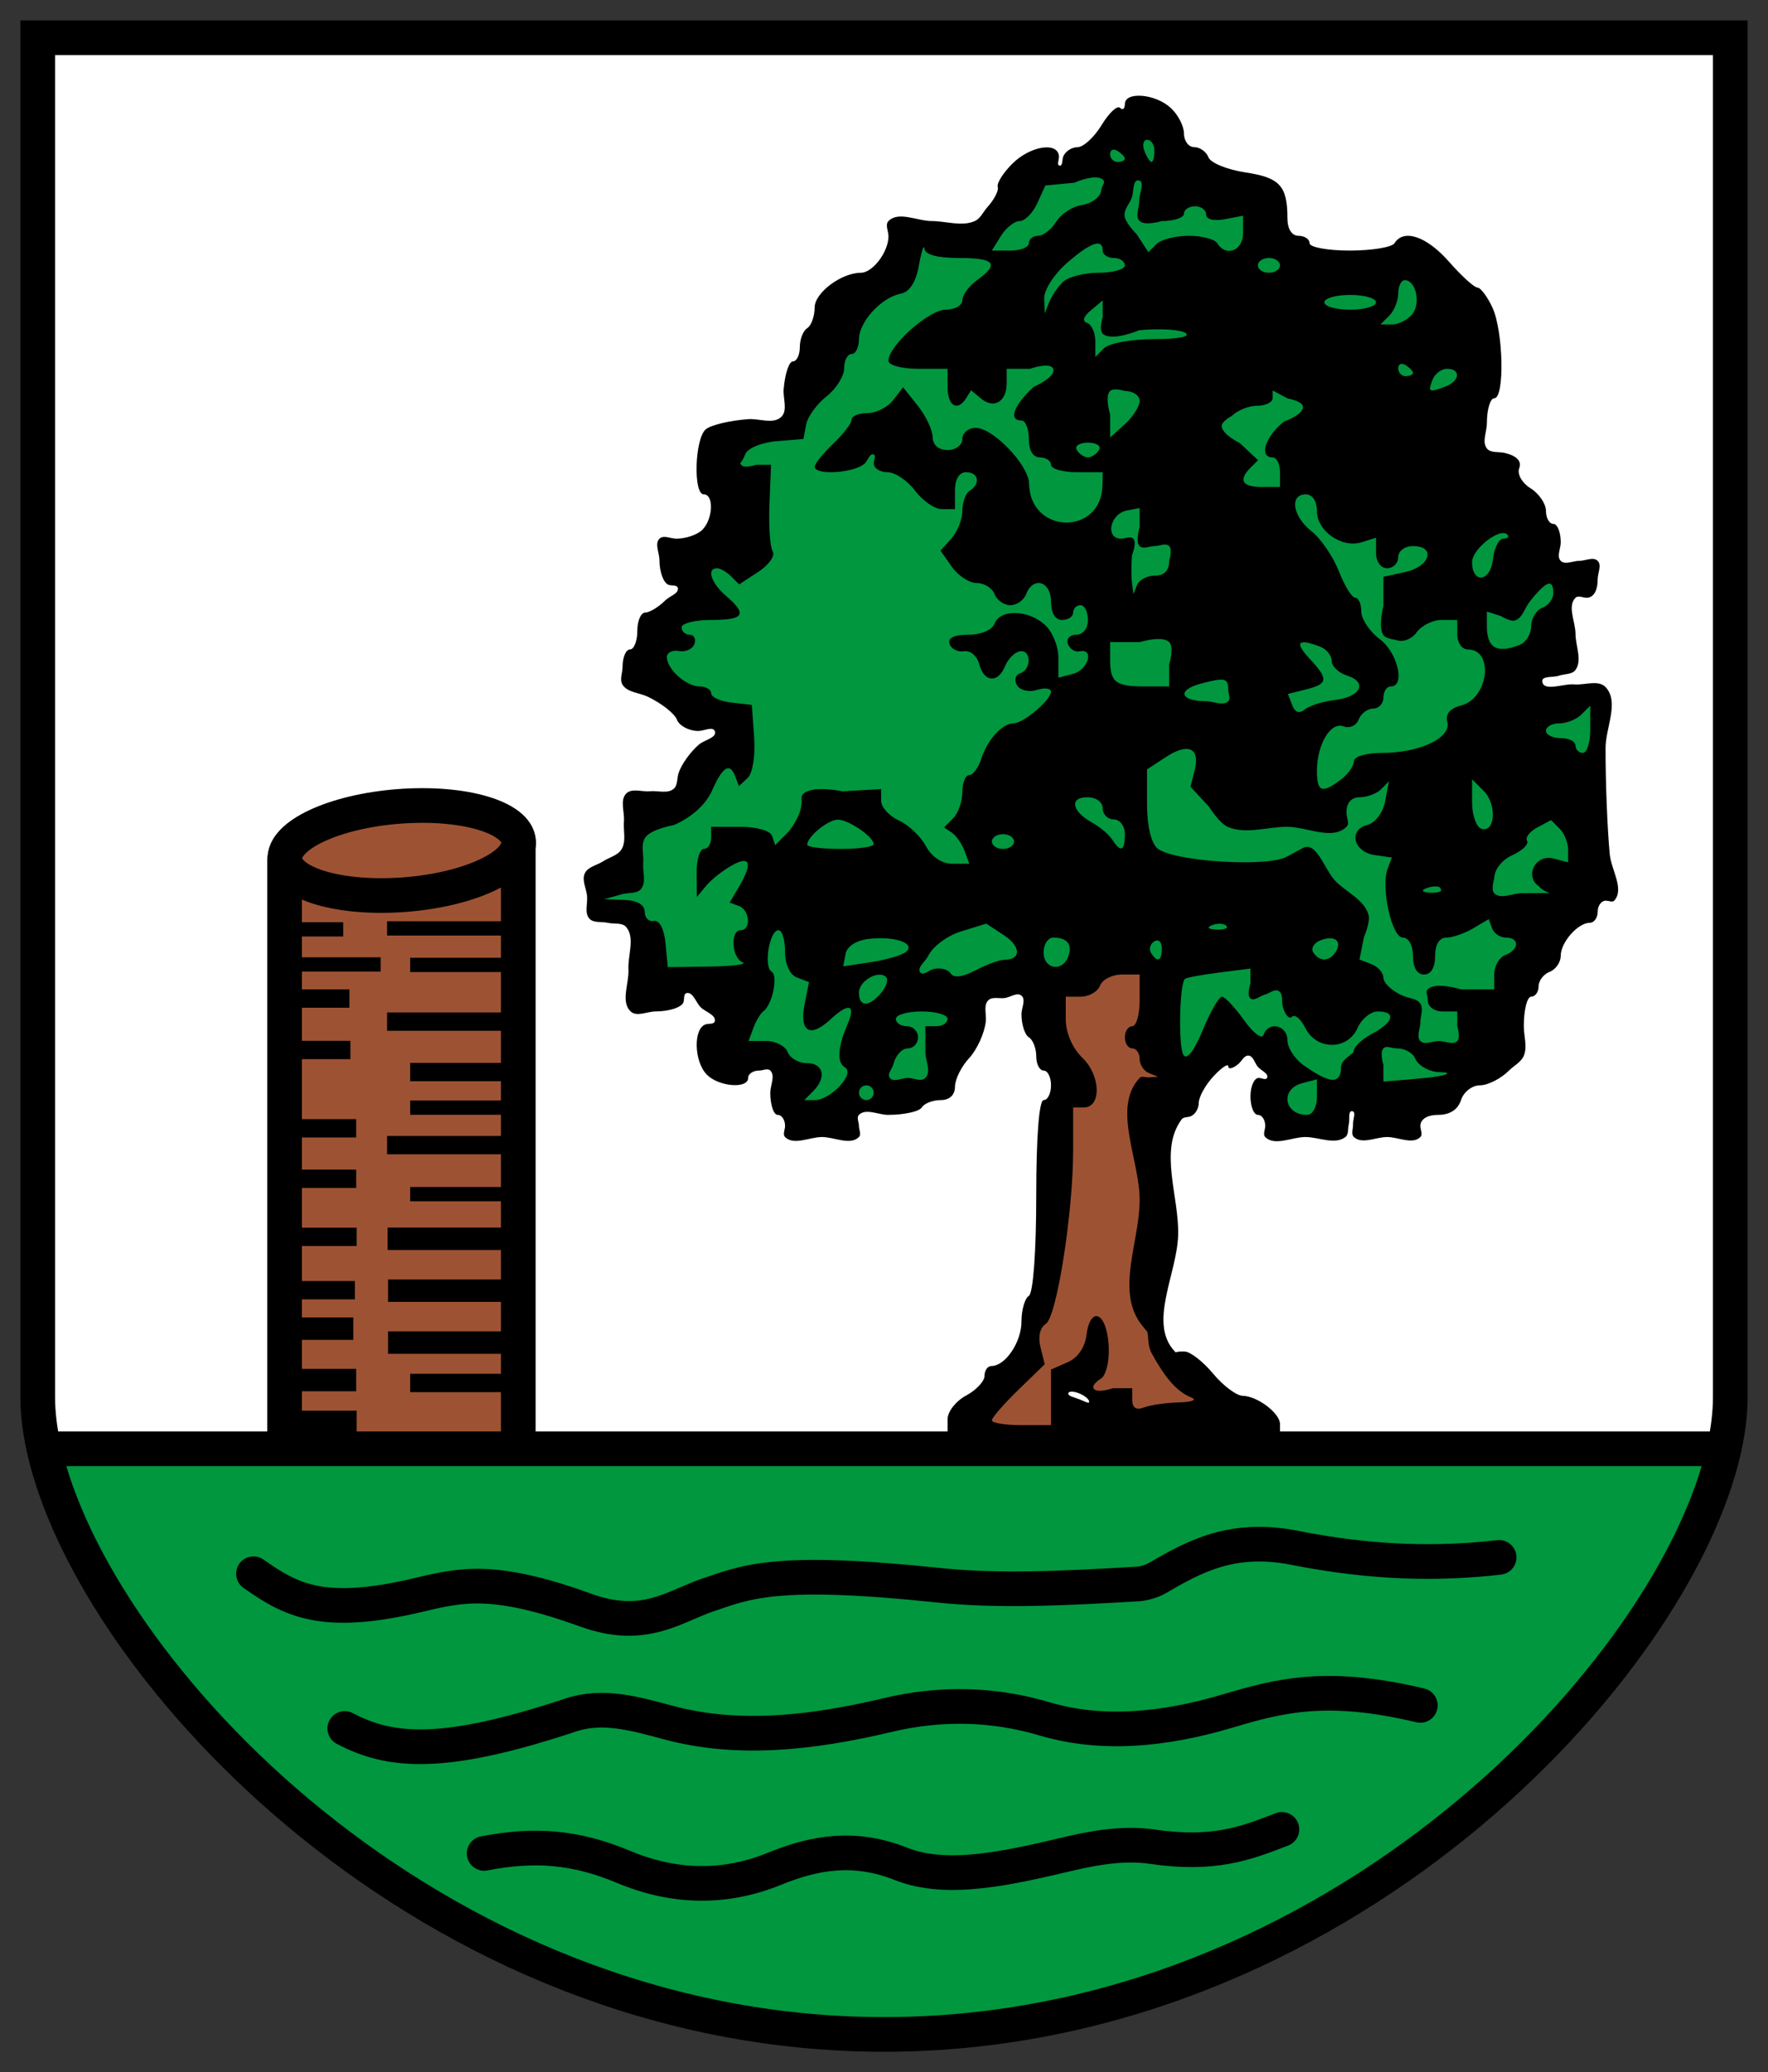 <?xml version="1.0" encoding="UTF-8" standalone="no"?>
<svg
   inkscape:version="1.1.1 (3bf5ae0d25, 2021-09-20)"
   sodipodi:docname="CoA Gaiberg.svg"
   id="svg2130"
   version="1.1"
   viewBox="0 0 433.561 508.167"
   height="508.167"
   width="433.561"
   xmlns:inkscape="http://www.inkscape.org/namespaces/inkscape"
   xmlns:sodipodi="http://sodipodi.sourceforge.net/DTD/sodipodi-0.dtd"
   xmlns="http://www.w3.org/2000/svg"
   xmlns:svg="http://www.w3.org/2000/svg">
  <rect x="0" y="0" width="433.561" height="508.167" fill="#333333" stroke="none"/>
  <defs
     id="defs2124" />
  <sodipodi:namedview
     inkscape:pagecheckerboard="false"
     fit-margin-bottom="5"
     fit-margin-right="5"
     fit-margin-left="5"
     fit-margin-top="5"
     lock-margins="true"
     units="px"
     inkscape:snap-smooth-nodes="true"
     inkscape:snap-object-midpoints="false"
     inkscape:window-maximized="1"
     inkscape:window-y="-11"
     inkscape:window-x="-11"
     inkscape:window-height="1506"
     inkscape:window-width="2560"
     showgrid="false"
     inkscape:document-rotation="0"
     inkscape:current-layer="layer1"
     inkscape:document-units="px"
     inkscape:cy="254"
     inkscape:cx="217"
     inkscape:zoom="1.5"
     inkscape:pageshadow="2"
     inkscape:pageopacity="0"
     borderopacity="1.0"
     bordercolor="#666666"
     pagecolor="#333333"
     id="base"
     showguides="true"
     inkscape:guide-bbox="true"
     inkscape:snap-intersection-paths="true"
     inkscape:object-paths="true"
     inkscape:snap-grids="false"
     inkscape:snap-global="true"
     inkscape:lockguides="false"
     guidecolor="#00ffff"
     guideopacity="0.498"
     inkscape:snap-midpoints="false">
  </sodipodi:namedview>
  <g
     id="layer1"
     inkscape:groupmode="layer"
     inkscape:label="gaiberg"
     transform="translate(-327.883,-632.252)">
    <g
       id="g52508"
       inkscape:label="coa"
       transform="translate(721.542,591.801)">
      <path
         style="display:inline;opacity:1;fill:#ffffff;fill-opacity:1;stroke:#000000;stroke-width:8.5;stroke-linecap:butt;stroke-linejoin:miter;stroke-miterlimit:4;stroke-dasharray:none"
         d="m 29.133,395.749 c 1.005,-4.507 1.52,-8.769 1.52,-12.714 V 49.702 h -415.061 v 333.333 c 0,3.944 0.515,8.206 1.52,12.714"
         id="path47967"
         inkscape:label="coa-0" />
      <g
         id="g20278"
         inkscape:label="tree"
         transform="translate(-295.962,516.887)"
         style="display:inline">
        <path
           style="opacity:1;fill:#9d5333;fill-opacity:1;stroke-width:5;stroke-linecap:round;stroke-linejoin:round"
           d="m 138.355,218.619 c -2.421,-0.052 -5.014,0.233 -6.914,1.895 -1.337,0.971 -1.675,3.022 -3.498,3.344 -1.871,0.431 -3.941,-0.152 -5.702,0.625 -1.492,1.127 -0.715,3.21 -0.907,4.804 -0.129,3.129 0.237,6.352 1.778,9.132 1.479,3.094 4.792,5.055 5.501,8.555 0.202,1.287 0.491,2.885 -0.336,4.005 -0.868,0.494 -2.015,0.113 -2.968,0.302 -1.496,-0.045 -2.394,1.47 -2.143,2.839 0.055,8.374 -0.087,16.605 -1.015,24.965 -0.837,7.652 -1.903,15.409 -3.936,22.854 -0.343,1.349 -0.859,2.673 -1.936,3.606 -2.034,2.326 -1.477,5.638 -0.737,8.362 0.304,0.916 0.653,1.84 -0.422,2.376 -3.706,3.75 -7.68,7.273 -10.995,11.386 -1.035,1.145 -1.264,3.23 0.237,4.103 2.955,1.423 6.368,0.964 9.547,1.12 2.161,-0.101 4.378,0.271 6.498,-0.192 1.667,-1.02 0.937,-3.171 1.095,-4.782 0.002,-3.093 0.004,-6.186 0.006,-9.279 2.689,-1.166 5.703,-2.357 7.16,-5.098 1.263,-2.031 1.46,-4.54 2.132,-6.721 1.142,2.749 1.143,5.861 0.819,8.777 -0.14,1.484 -1.043,2.705 -2.213,3.565 -1.242,0.991 -1.937,3.026 -0.632,4.258 1.512,1.669 4.038,0.999 5.923,0.599 0.986,-0.118 1.981,-0.094 2.971,-0.101 -0.086,1.748 0.187,4.003 2.092,4.69 1.942,0.809 3.895,-0.54 5.848,-0.663 3.073,-0.538 6.193,-0.451 9.258,-1.084 1.711,-0.383 2.238,-2.835 0.773,-3.841 -1.528,-0.899 -3.22,-1.595 -4.41,-2.98 -2.232,-2.389 -4.075,-5.172 -5.439,-8.14 -0.691,-1.899 -0.171,-4.23 -1.749,-5.773 -2.186,-2.418 -3.282,-5.643 -3.224,-8.884 -0.151,-8.126 3.06,-15.965 2.27,-24.134 -0.532,-5.643 -2.291,-11.003 -2.754,-16.627 -0.195,-2.85 -0.058,-5.894 1.651,-8.319 0.505,-1.086 1.919,-0.432 2.866,-0.65 1.514,0.234 2.968,-1.18 2.445,-2.703 -0.68,-1.803 -3.578,-1.227 -3.942,-3.263 -0.144,-1.911 -0.963,-4.179 -3.053,-4.663 -0.832,-0.086 -0.718,-1.232 -0.441,-1.785 2.342,-0.693 3.007,-3.33 3.192,-5.478 0.227,-3.106 0.341,-6.248 0.266,-9.35 -0.156,-1.602 -1.997,-1.909 -3.308,-1.691 -0.551,0.013 -1.101,0.025 -1.652,0.038 z"
           id="path13466"
           transform="translate(40.44,-457.965)"
           inkscape:label="tree-t" />
        <path
           style="fill:#00973f;fill-opacity:1;stroke-width:1"
           d="m 196.314,-207.342 c 1.293,-3.182 3.57,-6.023 6.438,-7.912 1.084,-0.599 1.161,1.432 2.337,0.125 1.378,-1.15 3.455,-4.288 4.928,-1.406 0.2,2.118 4.039,2.644 3.041,4.826 -1.511,-0.008 -3.433,-0.325 -3.576,1.925 -0.394,2.106 -0.683,5.192 1.28,6.534 2.346,0.354 2.21,3.27 1.779,5.027 1.264,2.278 4.414,1.293 6.497,0.884 2.704,-0.826 5.513,-0.365 8.208,0.218 2.125,0.564 5.884,0.23 5.443,-2.814 0.158,-1.212 0.064,-5.703 1.923,-3.554 0.329,2.093 -1.79,5.526 1.063,6.385 2.913,0.492 5.765,-1.335 8.686,-0.501 1.974,0.302 4.348,1.37 6.079,-0.14 0.236,-1.733 -0.673,-4.431 1.887,-5.059 2.416,-0.812 5.612,0.036 7.273,-2.435 0.989,-2.306 2.398,-5.001 5.248,-5.24 3.434,-0.089 6.165,-2.459 8.581,-4.636 2.088,-1.19 3.133,-3.585 2.646,-5.939 -0.472,-3.392 -0.608,-7.013 0.676,-10.25 0.903,-1.25 3.133,-1.432 2.638,-3.631 0.242,-2.722 3.292,-3.034 4.646,-4.873 1.19,-1.824 0.542,-4.279 2.055,-6.01 1.453,-2.196 3.592,-4.458 6.394,-4.582 2.272,-0.976 0.492,-4.625 3.175,-5.325 1.903,0.649 3.488,-0.522 3.214,-2.636 -0.25,-3.442 -2.228,-6.535 -2.193,-10.034 -0.616,-8.509 -0.963,-17.048 -0.857,-25.579 0.242,-3.968 2.23,-7.893 1.151,-11.878 -0.548,-2.534 -3.283,-3.173 -5.487,-2.64 -2.236,0.354 -4.512,-0.023 -6.727,0.54 -1.606,0.62 -5.635,0.178 -4.097,-2.233 2.145,-0.744 4.508,-0.703 6.706,-1.357 2.152,-0.798 1.925,-3.538 1.59,-5.378 -0.64,-2.706 -0.445,-5.517 -1.227,-8.199 -0.782,-2.076 -0.043,-6.199 2.954,-5.041 2.621,0.691 3.349,-2.718 3.186,-4.637 0.933,-2.005 0.456,-5.372 -2.479,-4.101 -2.079,0.02 -4.302,1.26 -6.3,0.397 -1.754,-1.529 0.083,-3.884 -0.34,-5.789 0.124,-2.09 -1.193,-3.426 -2.861,-4.202 -1.117,-1.936 -0.444,-4.536 -2.337,-6.147 -1.702,-2 -4.898,-3.082 -5.08,-6.096 1.048,-2.144 -0.728,-4.032 -2.887,-4.276 -1.768,-0.51 -4.419,0.218 -5.249,-1.96 -0.647,-2.373 0.603,-4.755 0.393,-7.17 0.268,-1.703 0.209,-4.388 2.23,-4.918 1.259,-1.732 1.083,-4.073 1.264,-6.12 0.031,-5.196 -0.226,-10.55 -2.059,-15.465 -0.919,-1.802 -1.787,-3.919 -3.567,-4.995 -2.3,-0.964 -3.896,-3.077 -5.657,-4.778 -2.93,-3.245 -6.066,-6.954 -10.569,-7.855 -2.203,-0.639 -3.448,1.447 -5.044,2.367 -4.703,1.393 -9.721,1.327 -14.573,0.99 -1.825,-0.385 -4.512,-0.086 -5.562,-1.859 -0.629,-2.43 -4.499,-0.725 -4.986,-3.513 -0.912,-2.845 -0.037,-6.002 -1.273,-8.799 -1.329,-3.385 -5.297,-4.126 -8.475,-4.671 -3.347,-0.572 -6.987,-1.166 -9.663,-3.413 -0.744,-1.655 -2.255,-3.075 -4.192,-2.98 -2.618,-0.79 -1.886,-3.866 -2.76,-5.803 -1.523,-3.948 -5.425,-6.387 -9.547,-6.716 h 2e-5 c -2.07,-0.415 -4.261,0.623 -4.183,2.938 -0.887,0.701 -2.112,-0.767 -2.875,0.752 -2.671,2.779 -4.089,6.824 -7.694,8.65 -1.805,0.283 -4.253,0.864 -4.413,3.129 0.435,1.788 -2.208,2.198 -1.534,0.169 0.982,-3.048 -3.131,-3.541 -5.114,-2.584 -4.066,1.311 -7.457,4.529 -9.224,8.378 0.268,2.451 -1.518,4.483 -3.001,6.239 -1.03,1.61 -2.306,3.335 -4.385,3.51 -3.386,0.555 -6.744,-0.587 -10.136,-0.528 -2.852,-0.199 -5.865,-1.847 -8.656,-0.562 -2.28,1.281 0.219,4.091 -0.919,6.029 -0.947,3.036 -2.961,6.237 -6.153,7.211 -4.415,0.127 -8.738,2.646 -11.101,6.363 -1.044,2.007 -0.312,4.545 -1.751,6.443 -1.676,1.346 -2.61,3.42 -2.472,5.599 0.462,2.923 -2.999,3.165 -3.228,5.746 -0.747,2.557 -0.914,5.247 -0.471,7.875 0.507,2.296 -1.366,4.52 -3.711,4.328 -2.519,-0.034 -5.026,-0.741 -7.545,-0.185 -2.779,0.44 -5.733,0.754 -8.188,2.226 -1.72,2.032 -1.815,4.908 -2.095,7.45 -0.065,2.583 -0.332,5.4 0.923,7.753 2.513,0.354 2.876,3.268 2.35,5.346 -0.422,2.574 -2.152,4.963 -4.755,5.644 -2.246,0.977 -4.666,0.633 -6.98,0.264 -2.495,0.88 -0.481,3.883 -0.708,5.729 0.182,2.009 0.323,5.253 2.783,5.636 3.032,-0.095 1.228,3.244 -0.723,3.569 -1.85,1.594 -3.79,3.375 -6.271,3.794 -2.153,2.352 -0.346,6.087 -2.447,8.482 -2.519,0.522 -2.322,3.562 -2.51,5.591 -0.961,2.335 0.718,4.636 3.152,4.911 3.677,0.916 7.092,2.98 9.659,5.761 0.914,2.214 3.156,3.644 5.56,3.616 1.437,-0.33 5.261,-1.325 4.191,1.398 -1.497,1.493 -3.856,1.818 -5.119,3.634 -1.942,2.181 -3.816,4.731 -3.99,7.751 -0.167,2.456 -3.026,2.907 -4.984,2.528 -2.328,0.182 -4.744,-0.561 -7.007,0.071 -2.37,1.598 -0.72,4.748 -1.016,7.051 -0.2,2.575 0.851,5.679 -1.256,7.731 -1.553,1.24 -3.497,1.854 -5.176,2.897 -1.922,0.574 -4.112,2.136 -3.325,4.438 0.776,2.202 0.822,4.503 0.594,6.8 -0.137,2.817 3.1,2.558 5.004,2.749 1.812,0.307 4.34,-0.179 5.207,1.947 1.505,3.309 -0.273,6.904 0.069,10.348 0.029,2.918 -1.511,6.028 -0.104,8.812 1.085,2 3.545,1.047 5.273,0.74 2.561,-0.256 5.459,-0.073 7.576,-1.801 0.291,-1.261 0.729,-3.959 2.613,-2.393 1.356,1.58 2.177,3.687 4.281,4.486 2.001,0.63 1.959,3.632 -0.46,3.17 -2.437,0.527 -2.491,3.724 -2.422,5.715 0.159,3.299 1.74,6.926 5.126,7.991 2.068,0.687 4.731,1.414 6.657,0.028 0.173,-2.706 3.02,-2.926 5.131,-3.102 2.577,0.358 1.464,3.601 1.156,5.285 -0.032,1.956 -0.171,4.595 1.507,5.865 2.346,0.355 2.21,3.272 1.779,5.029 0.805,1.793 3.267,1.41 4.844,1.089 2.375,-0.607 4.874,-0.986 7.273,-0.259 1.938,0.372 4.519,1.233 6.001,-0.571 0.315,-1.948 -1.788,-5.058 0.997,-5.89 2.563,-0.535 5.035,0.984 7.62,0.564 2.262,-0.286 5.035,-0.146 6.743,-1.857 1.538,-1.729 4.012,-1.577 6.083,-1.937 2.447,-0.703 1.56,-3.625 2.501,-5.376 0.915,-2.604 3.003,-4.479 4.474,-6.733 1.672,-2.847 2.919,-6.156 2.383,-9.506 -0.412,-2.152 1.621,-3.721 3.633,-3.195 1.888,0.457 3.562,-1.455 5.389,-0.698 36.838,-25.649 34.558,10.778 43.585,25.249 z"
           id="path9620"
           inkscape:label="tree-v" />
        <path
           id="path6550"
           style="fill:#000000;stroke-width:1"
           inkscape:label="tree-0"
           d="m 141.877,5.031 c -2.32,-0.184 -4.164,0.455 -4.164,2.025 0,1.163 -0.54,1.573 -1.201,0.912 -0.661,-0.661 -2.686,1.241 -4.502,4.227 -1.816,2.986 -4.468,5.43 -5.895,5.43 -1.426,0 -3.003,1.018 -3.506,2.264 -0.305,0.755 -0.111,2.396 -0.914,2.266 -0.747,-0.121 -0.095,-1.511 -0.143,-2.266 -0.232,-3.672 -7.061,-2.592 -11.465,1.812 -2.242,2.242 -3.84,4.788 -3.549,5.66 0.291,0.872 -0.854,3.114 -2.545,4.982 -1.025,1.132 -1.679,2.777 -3.074,3.396 -3.226,1.431 -7.058,0 -10.588,0 -3.53,0 -8.094,-2.496 -10.59,0 -0.885,0.884 0,2.501 0,3.752 0,3.809 -3.874,8.93 -6.756,8.93 -4.785,0 -11.333,4.904 -11.346,8.498 -0.008,2.183 -0.83,4.472 -1.826,5.088 -0.996,0.616 -1.811,2.703 -1.811,4.637 0,1.934 -0.767,3.516 -1.703,3.516 -0.936,0 -1.954,3.059 -2.264,6.795 -0.187,2.264 1.053,5.196 -0.562,6.793 -1.929,1.907 -5.412,0.384 -8.117,0.576 -4.464,0.318 -9.151,1.437 -10.416,2.486 -2.709,2.248 -3.129,15.959 -0.488,15.959 2.523,0 2.269,6.063 -0.363,8.695 -1.196,1.196 -4.048,2.174 -6.34,2.174 -1.389,0 -3.184,-0.982 -4.166,0 -1.245,1.245 0,3.522 0,5.283 0,2.906 1.011,5.621 2.248,6.033 0.749,0.25 2.067,-0.019 2.248,0.75 0.328,1.388 -2.017,2.017 -3.025,3.025 -1.664,1.664 -3.897,3.023 -4.965,3.023 -1.068,0 -1.941,2.038 -1.941,4.529 0,2.491 -0.814,4.529 -1.811,4.529 -0.996,0 -1.812,1.945 -1.812,4.322 0,1.441 -0.77,3.104 0,4.322 1.211,1.916 4.097,1.944 6.145,2.916 3.379,1.603 6.614,4.141 7.189,5.641 0.575,1.499 2.905,2.754 5.178,2.787 1.378,0.02 3.672,-1.238 4.133,0.061 0.558,1.573 -2.561,2.141 -3.842,3.211 -2.113,1.766 -4.395,4.951 -5.07,7.078 -0.409,1.289 -0.175,3.015 -1.227,3.865 -1.51,1.221 -3.867,0.375 -5.801,0.562 -1.933,0.187 -4.435,-0.822 -5.799,0.561 -1.603,1.625 -0.376,4.549 -0.564,6.824 -0.188,2.275 0.602,4.862 -0.564,6.824 -0.919,1.546 -3.008,1.971 -4.512,2.957 -1.504,0.986 -3.738,1.335 -4.514,2.957 -0.802,1.676 0.366,3.698 0.549,5.547 0.182,1.849 -0.679,4.149 0.547,5.545 1.023,1.165 3.02,0.7 4.529,1.051 1.51,0.35 3.534,-0.135 4.529,1.053 2.218,2.646 0.362,6.894 0.543,10.342 0.181,3.447 -1.961,7.966 0.543,10.342 1.475,1.399 4.067,0 6.1,0 3.355,0 6.435,-1.011 6.848,-2.248 0.25,-0.749 -0.019,-2.067 0.75,-2.248 1.588,-0.375 2.307,2.307 3.461,3.461 1.154,1.154 3.838,1.875 3.463,3.463 -0.181,0.769 -1.499,0.498 -2.248,0.748 -3.066,1.022 -2.844,9.171 0.338,12.354 2.953,2.953 10.094,3.501 10.094,0.775 0,-0.996 1.222,-1.811 2.717,-1.811 0.906,0 2.078,-0.64 2.719,0 1.281,1.281 0,3.622 0,5.434 0,2.989 0.814,5.436 1.811,5.436 0.996,0 1.812,1.222 1.812,2.717 0,0.906 -0.64,2.076 0,2.717 2.135,2.135 6.039,0 9.059,0 3.019,0 6.922,2.135 9.057,0 0.64,-0.64 0,-1.811 0,-2.717 0,-0.906 -0.64,-2.076 0,-2.717 1.683,-1.683 4.761,0 7.141,0 3.927,0 7.642,-0.816 8.258,-1.812 0.616,-0.996 2.703,-1.811 4.637,-1.811 2.187,0 3.516,-1.241 3.516,-3.281 0,-1.805 1.566,-4.965 3.48,-7.02 1.914,-2.055 3.749,-6.08 4.076,-8.945 0.198,-1.737 -0.623,-3.958 0.596,-5.211 0.957,-0.984 2.717,-0.385 4.076,-0.578 1.359,-0.193 3.04,-1.48 4.076,-0.58 1.145,0.994 0,3.033 0,4.549 0,2.501 0.816,5.052 1.812,5.668 0.996,0.616 1.811,2.701 1.811,4.635 0,1.934 0.816,3.518 1.812,3.518 0.996,0 1.811,1.63 1.811,3.623 0,1.993 -0.814,3.623 -1.811,3.623 -1.114,0 -1.812,9.022 -1.812,23.443 0,13.675 -0.754,23.909 -1.811,24.562 -0.996,0.616 -1.812,3.459 -1.812,6.318 0,5.045 -3.959,10.893 -7.375,10.893 -0.925,0 -1.684,1.086 -1.684,2.412 0,1.326 -2.036,3.501 -4.527,4.834 -2.491,1.333 -4.529,3.929 -4.529,5.77 v 3.346 c 0.085,6.479 81.86,5.645 81.521,-0.057 v -2.064 c 0,-2.665 -5.531,-6.861 -9.143,-6.936 -1.541,-0.032 -4.804,-2.469 -7.248,-5.416 -2.444,-2.947 -5.57,-5.393 -6.949,-5.436 -2.94,-0.09 -1.935,0.533 -2.508,-0.076 -6.499,-6.907 0.575,-18.958 0.863,-28.438 0.288,-9.479 -4.796,-20.829 0.865,-28.438 0.44,-0.591 1.397,-0.466 2.096,-0.699 1.153,-0.384 2.096,-1.887 2.096,-3.34 0,-1.453 1.63,-4.392 3.623,-6.531 1.993,-2.139 3.623,-3.228 3.623,-2.42 0,0.808 1.114,0.543 2.477,-0.588 0.826,-0.685 1.408,-2.154 2.477,-2.055 1.182,0.11 1.517,1.827 2.275,2.74 0.758,0.913 2.778,1.664 2.273,2.738 -0.288,0.614 -1.355,0 -2.033,0 -1.118,0 -2.033,2.038 -2.033,4.529 0,2.491 0.814,4.529 1.811,4.529 0.996,0 1.812,1.222 1.812,2.717 0,0.906 -0.64,2.078 0,2.719 2.317,2.317 6.553,0 9.83,0 3.277,0 7.238,2.003 9.832,0 0.864,-0.668 0.552,-2.115 0.828,-3.172 0.276,-1.057 -0.259,-3.273 0.828,-3.17 1.054,0.1 0.141,2.113 0.211,3.17 0.07,1.057 -0.564,2.448 0.209,3.172 1.984,1.857 5.435,0 8.152,0 2.717,0 6.231,1.921 8.152,0 0.64,-0.64 0,-1.813 0,-2.719 0,-1.671 1.697,-2.717 4.406,-2.717 2.816,0 4.822,-1.308 5.557,-3.623 0.632,-1.993 2.727,-3.623 4.652,-3.623 1.926,0 5.13,-1.63 7.123,-3.623 1.208,-1.208 2.969,-2.045 3.623,-3.623 0.924,-2.232 0,-4.831 0,-7.246 0,-3.986 0.816,-7.248 1.812,-7.248 0.996,0 1.812,-1.135 1.812,-2.523 0,-1.388 1.222,-2.993 2.717,-3.566 1.495,-0.574 2.717,-2.348 2.717,-3.945 0,-3.301 4.21,-8.08 7.117,-8.08 1.068,0 1.941,-1.222 1.941,-2.717 0,-1.495 0.913,-2.719 2.029,-2.719 0.676,0 1.574,0.501 2.029,0 2.549,-2.807 -0.726,-7.548 -1.09,-11.322 -0.6,-6.227 -1.065,-17.998 -1.033,-26.158 0.019,-4.946 3.384,-11.179 0.057,-14.838 -1.754,-1.929 -5.192,-0.475 -7.789,-0.713 -2.597,-0.237 -7.474,1.877 -7.791,-0.711 -0.175,-1.429 2.717,-0.947 4.076,-1.42 1.359,-0.473 3.243,-0.247 4.076,-1.42 1.708,-2.404 0,-5.897 0,-8.846 0,-2.949 -2.085,-6.762 0,-8.848 0.64,-0.64 1.813,0 2.719,0 1.691,0 2.717,-1.709 2.717,-4.527 0,-1.51 1.067,-3.462 0,-4.529 -1.067,-1.067 -3.02,0 -4.529,0 -1.51,0 -3.462,1.067 -4.529,0 -1.067,-1.067 0,-3.02 0,-4.529 0,-2.491 -0.814,-4.529 -1.811,-4.529 -0.996,0 -1.812,-1.435 -1.812,-3.188 0,-1.753 -1.699,-4.248 -3.775,-5.545 -2.125,-1.327 -3.341,-3.488 -2.781,-4.945 0.645,-1.68 -0.573,-2.984 -3.471,-3.711 -1.488,-0.374 -3.521,0.091 -4.465,-1.119 -1.26,-1.615 0,-4.096 0,-6.145 0,-3.379 0.814,-6.145 1.811,-6.145 2.581,0 2.246,-16.459 -0.453,-22.27 -1.245,-2.682 -2.9,-4.881 -3.678,-4.891 -0.778,-0.009 -3.919,-2.866 -6.98,-6.354 -5.453,-6.21 -11.116,-8.133 -13.344,-4.529 -0.616,0.996 -5.555,1.811 -10.977,1.811 -5.421,0 -9.857,-0.814 -9.857,-1.811 0,-0.996 -1.222,-1.812 -2.717,-1.812 -1.666,0 -2.719,-1.695 -2.719,-4.381 0,-7.858 -1.879,-9.9 -10.268,-11.158 -4.475,-0.671 -8.566,-2.339 -9.092,-3.709 -0.526,-1.37 -2.091,-2.49 -3.479,-2.49 -1.388,0 -2.523,-1.505 -2.523,-3.344 0,-1.838 -1.49,-4.691 -3.312,-6.34 -1.902,-1.721 -4.698,-2.727 -7.018,-2.91 z m 1.328,10.781 c 0.965,0 1.756,1.222 1.756,2.717 0,1.495 -0.321,2.719 -0.713,2.719 -0.392,0 -1.18,-1.224 -1.754,-2.719 -0.574,-1.495 -0.254,-2.717 0.711,-2.717 z m -8.006,2.434 c 0.217,0.036 0.454,0.129 0.703,0.283 0.996,0.616 1.812,1.481 1.812,1.92 0,0.439 -0.816,0.799 -1.812,0.799 -0.996,0 -1.812,-0.865 -1.812,-1.92 0,-0.791 0.46,-1.191 1.109,-1.082 z m -4.59,6.789 c 0.74,0.019 1.382,0.196 1.781,0.635 0.633,0.695 -0.17,0.892 -0.527,2.771 -0.29,1.524 -2.385,3.034 -4.654,3.357 -2.27,0.323 -5.107,2.158 -6.305,4.076 -1.198,1.919 -3.204,3.488 -4.459,3.488 -1.255,0 -2.281,0.816 -2.281,1.812 0,0.996 -2.046,1.811 -4.545,1.811 h -4.545 c 0,0 1.509,-2.415 2.264,-3.623 1.244,-1.993 3.306,-3.623 4.582,-3.623 1.276,0 3.214,-1.962 4.307,-4.359 0.662,-1.453 1.986,-4.359 1.986,-4.359 l 7.09,-0.676 c 0,0 3.088,-1.367 5.307,-1.311 z m 10.498,0.74 c 1.635,0.295 0.077,3.322 0.115,4.982 0.038,1.661 -1.073,3.822 0.115,4.982 1.296,1.266 5.434,0 5.434,0 2.989,0 5.436,-0.816 5.436,-1.812 0,-0.996 1.222,-1.811 2.717,-1.811 1.495,0 2.717,0.911 2.717,2.023 0,1.181 1.886,1.662 4.529,1.156 1.51,-0.288 4.529,-0.865 4.529,-0.865 v 4.277 c 0,4.324 -4.186,5.952 -6.34,2.467 -0.616,-0.996 -3.763,-1.812 -6.992,-1.812 -3.229,0 -6.772,0.903 -7.875,2.006 -0.668,0.668 -2.006,2.004 -2.006,2.004 l -2.924,-4.461 c 0,0 -2.747,-2.693 -2.924,-4.463 -0.155,-1.549 1.156,-2.891 1.734,-4.336 0.578,-1.445 0.202,-4.615 1.734,-4.338 z m -10.09,15.488 c 0.838,-0.006 1.262,0.567 1.262,1.723 0,0.996 1.222,1.812 2.717,1.812 1.495,0 2.719,0.814 2.719,1.811 0,0.996 -2.912,1.812 -6.471,1.812 -3.558,0 -7.504,1.034 -8.768,2.297 -1.263,1.263 -2.77,3.504 -3.35,4.98 -0.351,0.895 -1.055,2.686 -1.055,2.686 0,0 -0.095,-2.448 -0.143,-3.672 -0.079,-2.02 2.387,-5.893 5.479,-8.605 3.663,-3.214 6.212,-4.834 7.609,-4.844 z m -42.637,0.889 c 0.085,-0.05 0.149,0.07 0.182,0.381 0.152,1.441 3.204,2.266 8.391,2.266 8.908,0 10.094,1.422 4.529,5.434 -1.993,1.436 -3.623,3.655 -3.623,4.93 0,1.275 -1.837,2.316 -4.082,2.316 -4.112,0 -14.035,8.852 -14.035,12.52 0,1.096 3.227,1.975 7.248,1.975 h 7.246 V 76.5 c 0,4.626 2.471,6.046 4.582,2.631 l 1.174,-1.9 c 0,0 1.653,1.371 2.479,2.057 3.159,2.622 6.258,0.74 6.258,-3.799 v -3.516 h 5.699 c 0,0 5.006,-1.769 5.699,0 0.795,2.028 -4.793,4.441 -4.793,4.441 -4.893,4.534 -6.234,8.238 -2.982,8.238 0.996,0 1.812,2.038 1.812,4.529 0,2.818 1.026,4.529 2.717,4.529 1.495,0 2.717,0.816 2.717,1.812 0,0.996 2.854,1.811 6.342,1.811 h 6.34 l -0.059,3.17 c -0.227,12.469 -17.796,12.124 -18,-0.354 -0.074,-4.54 -8.814,-13.686 -13.078,-13.686 -1.806,0 -3.283,1.222 -3.283,2.717 0,1.51 -1.61,2.719 -3.623,2.719 -2.228,0 -3.639,-1.223 -3.664,-3.172 -0.022,-1.744 -1.663,-5.208 -3.646,-7.699 C 85.724,79.52 83.32,76.5 83.32,76.5 c 0,0 -1.628,2.115 -2.441,3.172 -1.343,1.744 -4.186,3.17 -6.318,3.17 -2.132,0 -3.875,0.729 -3.875,1.621 0,0.892 -2.024,3.542 -4.498,5.889 -2.474,2.346 -4.511,4.878 -4.529,5.625 -0.051,2.21 9.924,1.547 12.287,-0.816 0.725,-0.725 1.227,-2.566 2.174,-2.174 0.669,0.277 0,1.449 0,2.174 0,1.196 1.516,2.174 3.369,2.174 1.853,0 4.901,2.038 6.771,4.529 1.871,2.491 4.837,4.529 6.594,4.529 h 3.193 v -4.529 c 0,-2.818 1.028,-4.529 2.719,-4.529 3.076,0 3.642,2.837 0.904,4.529 -0.996,0.616 -1.811,2.841 -1.811,4.945 0,2.105 -1.207,5.16 -2.682,6.789 -0.894,0.987 -2.68,2.963 -2.68,2.963 0,0 1.855,2.65 2.783,3.975 1.531,2.186 4.28,3.973 6.109,3.973 1.83,0 3.796,1.224 4.369,2.719 0.574,1.494 2.318,2.717 3.875,2.717 1.557,0 3.3,-1.222 3.873,-2.717 1.713,-4.464 6.09,-3.163 6.09,1.811 0,2.818 1.026,4.529 2.717,4.529 1.495,0 2.719,-0.816 2.719,-1.812 0,-0.996 0.814,-1.811 1.811,-1.811 0.996,0 1.812,1.63 1.812,3.623 0,2.098 -1.209,3.623 -2.869,3.623 -1.578,0 -2.494,1.018 -2.037,2.264 0.457,1.246 1.746,2.062 2.867,1.812 3.672,-0.816 2.133,4.534 -1.584,5.506 -1.208,0.316 -3.623,0.949 -3.623,0.949 v -4.984 c 0,-2.741 -1.49,-6.335 -3.312,-7.984 -4.131,-3.739 -10.951,-3.892 -12.338,-0.279 -0.604,1.573 -3.312,2.717 -6.434,2.717 -3.528,0 -5.118,0.782 -4.6,2.264 0.435,1.246 2.035,2.048 3.555,1.783 1.52,-0.265 3.193,1.161 3.719,3.17 1.175,4.494 4.582,4.754 6.334,0.482 0.715,-1.744 2.319,-3.374 3.564,-3.623 2.874,-0.575 2.997,4.436 0.133,5.391 -1.185,0.395 -1.52,1.702 -0.754,2.941 0.764,1.236 2.928,1.741 4.85,1.131 1.909,-0.606 3.471,-0.412 3.471,0.43 0,2.044 -6.786,7.77 -9.207,7.77 -2.744,0 -6.41,4.038 -7.887,8.689 -0.697,2.195 -2.026,3.992 -2.955,3.992 -0.929,0 -1.689,1.874 -1.689,4.166 0,2.292 -1.013,5.179 -2.25,6.416 -0.75,0.75 -2.25,2.25 -2.25,2.25 0,0 1.287,0.855 1.93,1.283 1.061,0.706 2.454,2.709 3.098,4.453 l 1.17,3.172 h -4.166 c -2.538,0 -5.071,-1.693 -6.482,-4.33 -1.274,-2.381 -4.265,-5.216 -6.646,-6.301 -2.381,-1.085 -4.33,-3.256 -4.33,-4.824 v -2.852 L 68.438,175.592 c 0,0 -7.111,-1.544 -9.494,0.547 -0.891,0.782 -0.216,1.128 -0.666,3.494 -0.366,1.922 -1.938,4.77 -3.494,6.326 l -2.828,2.828 c 0,0 -0.5,-1.499 -0.75,-2.248 -0.427,-1.28 -3.807,-2.248 -7.846,-2.248 h -7.094 v 2.717 c 0,1.495 -0.816,2.719 -1.812,2.719 -0.996,0 -1.786,2.648 -1.754,5.887 l 0.057,5.889 c 0,0 1.496,-1.813 2.244,-2.719 1.234,-1.495 4.061,-3.742 6.283,-4.996 4.584,-2.587 5.247,-0.622 1.775,5.258 -0.755,1.278 -2.266,3.836 -2.266,3.836 0,0 1.511,0.547 2.266,0.82 2.687,0.973 3.066,5.951 0.453,5.951 -2.621,0 -2.23,6.777 0.453,7.859 1.245,0.503 -2.373,0.978 -8.039,1.057 -3.434,0.048 -10.301,0.143 -10.301,0.143 l -0.568,-5.887 c -0.34,-3.525 -1.476,-5.707 -2.832,-5.436 -1.245,0.249 -2.264,-0.769 -2.264,-2.264 0,-1.713 -1.842,-2.785 -4.982,-2.898 -1.661,-0.06 -4.982,-0.182 -4.982,-0.182 l 4.529,-1.248 c 1.51,-0.417 3.529,-0.045 4.529,-1.25 1.354,-1.629 0.359,-4.221 0.539,-6.332 0.18,-2.111 -0.698,-4.612 0.539,-6.332 1.478,-2.055 6.969,-3.02 6.969,-3.02 4.434,-1.921 7.859,-5.029 9.414,-8.543 2.613,-5.902 4.375,-6.906 5.713,-3.258 0.277,0.755 0.83,2.264 0.83,2.264 0,0 1.436,-1.345 2.154,-2.018 1.227,-1.15 1.908,-5.437 1.584,-9.963 l -0.568,-7.945 c 0,0 -3.322,-0.383 -4.982,-0.574 -2.74,-0.315 -4.98,-1.334 -4.98,-2.264 0,-0.93 -1.282,-1.691 -2.848,-1.691 -3.293,0 -8.023,-4.244 -8.023,-7.197 0,-1.111 1.342,-1.781 2.982,-1.488 1.64,0.293 3.34,-0.487 3.775,-1.732 0.435,-1.245 -0.092,-2.264 -1.172,-2.264 -1.079,0 -1.963,-0.816 -1.963,-1.812 0,-0.996 3.263,-1.811 7.248,-1.811 8.106,0 8.942,-1.366 3.623,-5.92 -3.667,-3.14 -4.831,-6.762 -2.174,-6.762 0.797,0 2.339,0.891 3.428,1.98 l 1.98,1.98 c 0,0 3.138,-2.056 4.707,-3.084 2.589,-1.696 4.173,-3.949 3.52,-5.006 -0.653,-1.057 -1.012,-6.268 -0.797,-11.578 0.13,-3.218 0.391,-9.654 0.391,-9.654 h -3.66 c 0,0 -2.967,1.005 -3.658,0 -0.529,-0.77 0.018,-0.047 1.004,-2.617 0.559,-1.456 3.944,-2.864 7.627,-3.172 l 6.623,-0.553 c 0,0 0.445,-2.346 0.668,-3.52 0.367,-1.936 2.617,-5.053 4.998,-6.926 2.381,-1.873 4.328,-4.976 4.328,-6.896 0,-1.921 0.816,-3.49 1.812,-3.49 0.996,0 1.811,-1.63 1.811,-3.623 0,-4.263 5.51,-10.272 10.252,-11.18 2.189,-0.419 3.72,-2.809 4.455,-6.957 0.462,-2.607 0.922,-4.287 1.178,-4.438 z m 84.658,2.646 c 1.495,0 2.719,0.814 2.719,1.811 0,0.996 -1.224,1.812 -2.719,1.812 -1.495,0 -2.717,-0.816 -2.717,-1.812 0,-0.996 1.222,-1.811 2.717,-1.811 z m 33.322,5.434 c 2.747,0 3.993,5.757 1.814,8.383 -1.136,1.368 -3.35,2.486 -4.922,2.486 h -2.859 c 0,0 1.449,-1.449 2.174,-2.174 1.196,-1.196 2.174,-3.64 2.174,-5.434 0,-1.794 0.729,-3.262 1.619,-3.262 z m -13.395,3.623 c 3.487,0 6.342,0.816 6.342,1.812 0,0.996 -2.854,1.811 -6.342,1.811 -3.487,0 -6.34,-0.814 -6.34,-1.811 0,-0.996 2.853,-1.812 6.34,-1.812 z m -60.688,1.369 v 4.074 c 0,0 -1.005,3.163 0,4.076 2.217,2.014 8.945,-0.859 8.945,-0.859 4.92,-0.473 10.015,-0.182 11.322,0.646 1.431,0.908 -1.622,1.518 -7.678,1.535 -5.53,0.015 -11.033,1.007 -12.229,2.203 -0.725,0.725 -2.174,2.174 -2.174,2.174 v -3.836 c 0,-2.109 -0.904,-4.135 -2.01,-4.504 -1.258,-0.419 -0.918,-1.576 0.906,-3.09 z m 73.572,15.559 c 0.217,0.036 0.454,0.129 0.703,0.283 0.996,0.616 1.811,1.479 1.811,1.918 0,0.439 -0.814,0.799 -1.811,0.799 -0.996,0 -1.812,-0.863 -1.812,-1.918 0,-0.791 0.46,-1.191 1.109,-1.082 z m 10.861,1.189 c 3.432,0 3.197,2.976 -0.342,4.334 -4.091,1.57 -4.39,1.421 -3.225,-1.617 0.574,-1.494 2.178,-2.717 3.566,-2.717 z m -81.695,5.074 c 1.139,-0.12 2.697,0.359 2.697,0.359 1.993,0 3.623,1.097 3.623,2.438 0,1.34 -1.63,3.911 -3.623,5.715 -1.208,1.093 -3.625,3.279 -3.625,3.279 v -5.715 c 0,0 -1.347,-4.37 0,-5.717 0.213,-0.213 0.548,-0.319 0.928,-0.359 z m 38.928,0.232 3.721,1.99 c 0,0 3.598,0.591 3.721,1.992 0.172,1.954 -4.627,3.639 -4.627,3.639 -4.606,3.623 -6.263,8.811 -2.814,8.811 0.996,0 1.812,1.63 1.812,3.623 v 3.623 h -4.529 c -4.781,0 -5.74,-1.687 -2.693,-4.734 l 1.836,-1.834 -4.457,-4.188 c 0,0 -4.425,-2.149 -4.457,-4.188 -0.018,-1.175 2.492,-2.492 2.492,-2.492 1.371,-1.371 4.18,-2.492 6.244,-2.492 2.064,0 3.752,-0.844 3.752,-1.875 z m -45.289,12.809 c 2.11,0 3.333,0.816 2.717,1.812 -0.616,0.996 -1.838,1.811 -2.717,1.811 -0.879,0 -2.101,-0.814 -2.717,-1.811 -0.616,-0.996 0.606,-1.812 2.717,-1.812 z m 53.441,12.682 c 1.614,0 2.717,1.661 2.717,4.092 0,4.927 6.123,9.189 10.984,7.646 1.17,-0.371 3.51,-1.113 3.51,-1.113 v 3.746 c 0,2.121 1.178,3.744 2.717,3.744 1.495,0 2.717,-1.222 2.717,-2.717 0,-1.51 1.61,-2.717 3.623,-2.717 5.673,0 4.243,5.01 -1.811,6.34 l -5.436,1.193 v 7.16 c 0,0 -1.352,5.192 0,7.158 0.603,0.877 2.98,1.145 2.98,1.145 1.765,0.677 3.877,-0.085 5.182,-1.869 1.211,-1.656 3.946,-3.012 6.078,-3.012 h 3.877 v 3.623 c 0,1.993 1.174,3.623 2.609,3.623 6.499,0 5.009,12.065 -1.697,13.748 -2.709,0.68 -3.86,2.069 -3.359,4.059 0.978,3.889 -6.802,7.557 -16.031,7.557 -3.945,0 -6.885,0.881 -6.885,2.064 0,1.136 -1.426,3.147 -3.17,4.471 -4.64,3.523 -5.889,3.071 -5.889,-2.127 0,-6.535 3.363,-12.142 6.549,-10.92 1.456,0.559 3.111,-0.194 3.678,-1.672 0.567,-1.478 2.167,-2.688 3.555,-2.688 1.388,0 2.523,-1.222 2.523,-2.717 0,-1.495 0.816,-2.717 1.812,-2.717 3.633,0 1.692,-8.289 -2.717,-11.6 -2.491,-1.871 -4.529,-4.918 -4.529,-6.771 0,-1.853 -0.664,-3.369 -1.475,-3.369 -0.81,0 -2.627,-2.941 -4.037,-6.535 -1.41,-3.594 -4.415,-7.991 -6.678,-9.771 -4.66,-3.665 -5.493,-9.055 -1.398,-9.055 z m -40.76,3.357 v 4.662 c 0,0 -1.099,3.563 0,4.662 0.854,0.854 2.415,0 3.623,0 1.208,0 2.769,-0.854 3.623,0 0.854,0.854 0,3.623 0,3.623 0,2.363 -1.208,3.623 -3.473,3.623 -1.91,0 -3.884,1.018 -4.387,2.264 -0.305,0.755 -0.914,2.266 -0.914,2.266 0,0 -0.23,-1.813 -0.344,-2.719 -0.188,-1.495 -0.193,-4.551 -0.012,-6.793 0,0 1.254,-3.074 0.33,-4.076 -0.673,-0.73 -1.987,0 -2.98,0 -3.989,0 -2.767,-6.107 1.383,-6.906 z m 89.268,6.127 c 0.358,0.018 0.662,0.131 0.885,0.354 0.567,0.567 0.131,1.031 -0.969,1.031 -1.099,0 -2.254,2.317 -2.566,5.148 -0.605,5.484 -5.096,5.987 -5.096,0.57 -10e-6,-2.782 5.241,-7.23 7.746,-7.104 z m 11.414,12.438 c 0.521,0.163 0.768,0.946 0.768,2.34 0,1.388 -1.224,2.993 -2.719,3.566 -1.495,0.574 -2.717,2.612 -2.717,4.529 0,1.917 -1.289,3.981 -2.865,4.586 -5.624,2.158 -8.004,0.743 -8.004,-4.76 v -3.443 l 3.441,1.094 c 0,0 2.291,1.446 3.441,1.092 1.862,-0.573 2.34,-2.978 3.611,-4.594 2.539,-3.228 4.174,-4.681 5.043,-4.41 z m -95.289,13.59 c 0.759,0.08 1.427,0.292 1.854,0.719 1.281,1.281 0,5.436 0,5.436 v 5.436 h -6.039 c -7.159,0 -8.455,-1.018 -8.455,-6.643 V 139 h 7.248 c 0,0 3.114,-0.959 5.393,-0.719 z m 34.654,0.77 c 0.759,-0.078 2.156,0.269 4.188,1.049 1.576,0.605 2.867,2.181 2.867,3.502 0,1.321 1.675,2.934 3.723,3.584 5.191,1.647 3.405,5.279 -2.957,6.016 -2.912,0.337 -6.219,1.377 -7.348,2.311 -1.35,1.116 -2.415,0.758 -3.107,-1.047 -0.351,-0.915 -1.053,-2.746 -1.053,-2.746 0,0 2.977,-0.747 4.465,-1.121 5.425,-1.362 5.542,-2.513 0.771,-7.633 -2.304,-2.473 -2.814,-3.785 -1.549,-3.914 z m -19.457,9.211 c 0.949,0.22 1.148,1.015 1.148,2.514 0,0.906 0.64,2.078 0,2.719 -1.281,1.281 -3.624,0 -5.436,0 -6.373,0 -7.232,-2.719 -1.357,-4.293 2.997,-0.803 4.695,-1.16 5.645,-0.939 z m 89.916,6.318 v 5.797 c 0,3.188 -0.814,5.799 -1.811,5.799 -0.996,0 -1.812,-0.816 -1.812,-1.812 0,-0.996 -1.63,-1.812 -3.623,-1.812 -1.993,0 -3.623,-0.814 -3.623,-1.811 0,-0.996 1.468,-1.812 3.262,-1.812 1.793,0 4.238,-0.978 5.434,-2.174 0.725,-0.725 2.174,-2.174 2.174,-2.174 z m -99.078,10.613 c 2.093,-0.006 2.925,1.808 2.062,5.246 l -1.014,4.043 4.545,4.904 c -10e-6,0 2.501,4.012 4.543,4.904 4.454,1.945 9.72,0 14.58,0 4.86,0 11.144,3.436 14.58,0 0.854,-0.854 0,-1.998 0,-3.623 0,-2.281 1.207,-3.623 3.26,-3.623 1.793,0 4.139,-0.877 5.211,-1.949 0.65,-0.65 1.947,-1.949 1.947,-1.949 0,0 -0.623,3.268 -0.936,4.902 -0.532,2.784 -2.431,5.294 -4.393,5.807 -4.723,1.235 -3.362,6.63 1.859,7.373 1.399,0.199 4.197,0.598 4.197,0.598 0,0 -0.695,1.811 -1.043,2.717 -1.735,4.52 0.988,16.922 3.715,16.922 1.444,0 2.484,1.899 2.484,4.529 0,2.818 1.028,4.529 2.719,4.529 1.691,0 2.717,-1.711 2.717,-4.529 0,-2.836 1.025,-4.529 2.742,-4.529 1.508,0 4.467,-1.018 6.576,-2.264 1.278,-0.755 3.836,-2.266 3.836,-2.266 0,0 0.547,1.511 0.82,2.266 0.451,1.245 1.975,2.264 3.387,2.264 3.396,0 3.292,2.956 -0.15,4.277 -1.495,0.574 -2.719,2.701 -2.719,4.725 v 3.68 h -8.152 c 0,0 -6.229,-1.921 -8.15,0 -0.64,0.64 0,1.207 0,2.717 0,1.51 1.61,2.717 3.623,2.717 h 3.623 v 3.623 c 0,0 0.854,2.769 0,3.623 -1.067,1.067 -3.02,0 -4.529,0 -1.51,0 -3.462,1.067 -4.529,0 -1.077,-1.077 0,-3.044 0,-4.566 0,-1.523 0.824,-3.288 0,-4.568 -0.898,-1.395 -2.636,-1.202 -4.529,-2.064 -2.491,-1.135 -4.529,-3.067 -4.529,-4.295 0,-1.228 -1.321,-2.741 -2.938,-3.361 l -2.938,-1.127 1.102,-5.516 c 0,10e-6 1.641,-3.721 1.104,-5.518 -1.093,-3.657 -5.359,-5.436 -8.039,-8.154 -2.68,-2.718 -4.674,-9.955 -8.039,-8.154 l -4.033,2.16 c -4.869,2.606 -27.803,1.107 -31.627,-2.066 -1.551,-1.287 -2.562,-5.528 -2.562,-10.754 v -8.627 c 0,0 3.053,-2.002 4.58,-3.002 2.071,-1.357 3.781,-2.016 5.037,-2.02 z m 70.094,7.451 c 0,0 1.915,1.917 2.873,2.875 3.281,3.281 2.81,10.415 -0.609,9.244 -1.245,-0.426 -2.264,-3.328 -2.264,-6.447 z m -94.354,4.4 c 2.147,0 3.773,1.171 3.773,2.717 0,1.495 1.222,2.717 2.717,2.717 1.51,0 2.719,1.61 2.719,3.623 0,4.16 -1.006,4.604 -3.082,1.359 -0.797,-1.245 -3.029,-3.138 -4.963,-4.205 -4.984,-2.752 -5.632,-6.211 -1.164,-6.211 z m -61.121,5.492 c 2.682,0.065 8.734,4.242 8.734,6.029 0,0.637 -3.669,1.16 -8.152,1.16 -4.484,0 -8.152,-0.468 -8.152,-1.037 0,-1.988 5.196,-6.209 7.57,-6.152 z m 174.846,0.111 2.09,2.09 c 1.149,1.149 2.09,3.479 2.09,5.18 v 3.092 c 0,0 -2.401,-0.627 -3.602,-0.941 -4.418,-1.155 -7.249,4.47 -3.457,6.871 0.481,0.874 2.529,1.6 2.529,1.6 0,0 -4.528,0.02 -6.793,0.029 -2.264,0.009 -5.19,1.625 -6.795,0.027 -0.865,-0.861 0,-3.662 0,-3.662 0,-2.136 1.864,-4.511 4.473,-5.699 2.46,-1.121 4.067,-2.693 3.572,-3.494 -0.495,-0.801 0.628,-2.274 2.496,-3.273 1.132,-0.606 3.396,-1.818 3.396,-1.818 z m -134.408,3.453 c 1.495,0 2.717,0.816 2.717,1.812 0,0.996 -1.222,1.812 -2.717,1.812 -1.495,0 -2.717,-0.816 -2.717,-1.812 0,-0.996 1.222,-1.812 2.717,-1.812 z m 106.055,12.812 c 0.705,-0.005 1.244,0.16 1.244,0.586 0.602,0.602 -0.467,1.032 -2.377,0.953 -2.11,-0.087 -2.539,-0.517 -1.094,-1.096 0.654,-0.262 1.522,-0.438 2.227,-0.443 z m -110.145,9.131 c 0,0 2.864,1.877 4.295,2.814 4.245,2.781 4.32,6.029 0.141,6.051 -1.187,0.006 -4.384,1.173 -7.107,2.594 -3.223,1.681 -5.351,1.94 -6.094,0.738 -0.628,-1.016 -2.55,-1.478 -4.273,-1.027 -1.044,0.273 -2.443,1.649 -3.133,0.818 -0.967,-1.165 1.293,-2.736 1.939,-4.105 1.066,-2.259 4.705,-4.956 8.086,-5.994 z m 57.381,0.019 c 0.629,0.026 1.172,0.193 1.473,0.494 0.602,0.602 -0.469,1.03 -2.379,0.951 -2.11,-0.087 -2.539,-0.515 -1.094,-1.094 0.654,-0.262 1.371,-0.377 2,-0.352 z m -108.334,1.588 c 0.88,0 1.602,2.36 1.602,5.242 0,3.163 1.164,5.687 2.938,6.367 l 2.939,1.129 c 0,0 -0.713,3.557 -1.068,5.336 -1.373,6.867 1.322,8.469 6.357,3.777 4.477,-4.171 6.272,-3.671 4.184,1.168 -2.431,5.634 -2.682,9.367 -0.713,10.584 1.227,0.758 0.795,2.402 -1.213,4.621 -1.714,1.894 -4.375,3.443 -5.914,3.443 h -2.801 c 0,0 1.451,-1.449 2.176,-2.174 3.351,-3.351 2.577,-6.885 -1.508,-6.885 -2.024,0 -4.149,-1.222 -4.723,-2.717 -0.574,-1.495 -2.967,-2.719 -5.32,-2.719 h -4.279 c 0,0 0.78,-2.113 1.17,-3.17 0.643,-1.744 1.73,-3.578 2.416,-4.076 2.242,-1.629 3.734,-8.728 2.053,-9.768 -2.015,-1.245 -0.519,-10.16 1.705,-10.16 z m 67.422,1.812 c 3.407,0 4.744,1.742 3.607,4.705 -1.479,3.853 -6.021,3.037 -6.021,-1.082 0,-1.993 1.086,-3.623 2.414,-3.623 z m -42.977,0.158 c 5.176,-0.118 8.897,1.464 6.896,3.289 -0.914,0.834 -4.769,1.987 -8.568,2.562 -2.303,0.349 -6.908,1.045 -6.908,1.045 0,0 0.388,-2.049 0.582,-3.074 0.349,-1.841 2.637,-3.31 5.703,-3.662 0.786,-0.09 1.555,-0.143 2.295,-0.16 z m 110.74,0.014 c 1.929,-0.022 2.704,1.307 1.453,3.33 -1.504,2.434 -4.047,2.483 -5.516,0.107 -0.62,-1.003 0.181,-2.325 1.781,-2.939 0.867,-0.333 1.638,-0.491 2.281,-0.498 z m -42.318,0.533 c 0.66,0.022 1.125,0.741 1.125,1.906 0,3.182 -1.086,3.649 -2.639,1.137 -0.573,-0.928 -0.214,-2.198 0.799,-2.824 0.253,-0.156 0.495,-0.226 0.715,-0.219 z m 22.865,6.887 v 3.662 c 0,0 -0.966,2.916 0,3.662 0.945,0.73 2.311,-0.606 3.467,-0.908 1.156,-0.302 2.436,-1.51 3.467,-0.906 1.126,0.659 0.705,2.696 0.99,3.787 0.545,2.083 1.56,3.215 2.258,2.518 0.698,-0.698 2.182,0.561 3.297,2.797 2.73,5.476 10.361,5.468 12.766,-0.012 0.984,-2.242 3.226,-4.076 4.982,-4.076 4.579,0 3.936,2.614 -1.336,5.436 -2.491,1.333 -4.529,3.214 -4.529,4.182 0,0.967 -3.17,1.977 -3.17,4.166 10e-6,4.928 -4.065,2.972 -9.059,-0.512 -2.242,-1.564 -4.076,-4.375 -4.076,-6.246 0,-3.703 -4.691,-4.727 -5.842,-1.275 -0.39,1.17 -2.551,-0.461 -4.803,-3.623 -2.252,-3.163 -4.686,-5.75 -5.41,-5.75 -0.724,0 -2.844,3.7 -4.709,8.223 -2.125,5.152 -3.892,7.411 -4.734,6.049 -1.289,-2.086 -0.972,-17.495 0.385,-18.648 0.361,-0.307 4.123,-1.001 8.357,-1.541 2.566,-0.328 7.699,-0.982 7.699,-0.982 z m -31.51,1.467 h 4.336 v 6.34 c 0,3.487 -0.816,6.34 -1.812,6.34 -0.996,0 -1.811,1.224 -1.811,2.719 0,1.495 0.814,2.717 1.811,2.717 0.996,0 1.812,1.155 1.812,2.566 0,1.412 1.018,2.978 2.264,3.48 0.755,0.305 2.264,0.914 2.264,0.914 0,0 -1.509,0.095 -2.264,0.143 -0.755,0.048 -1.746,-0.409 -2.264,0.143 -6.833,7.278 0,19.966 0,29.949 0,9.983 -5.655,21.721 0,29.947 0.55,0.8 1.883,2.377 1.883,2.377 0.35,1.26 3.8e-4,3.343 1.109,5.33 2.564,4.593 5.475,9.126 9.688,10.764 1.495,0.581 0.135,1.123 -3.021,1.201 -3.157,0.079 -7.029,0.637 -8.605,1.242 -1.88,0.722 -2.865,0.098 -2.865,-1.812 v -2.91 h -4.75 c 0,0 -4.079,1.433 -4.752,0 -0.479,-1.019 2.158,-2.6 2.158,-2.6 2.636,-3.176 1.816,-14.065 -1.131,-15.031 -1.22,-0.4 -2.383,1.48 -2.717,4.389 -0.365,3.186 -2.108,5.757 -4.66,6.877 -1.359,0.596 -4.076,1.789 -4.076,1.789 v 6.816 6.816 h -7.246 c -3.986,0 -7.246,-0.529 -7.246,-1.176 0,-0.647 2.916,-4.007 6.48,-7.469 2.16,-2.098 6.48,-6.295 6.48,-6.295 0,0 -0.704,-2.806 -1.057,-4.209 -0.633,-2.524 -0.111,-4.792 1.303,-5.664 2.69,-1.659 6.721,-27.306 6.721,-42.764 v -10.322 h 2.592 c 4.38,0 4.196,-7.8 -0.285,-12.141 -2.51,-2.432 -4.119,-6.147 -4.119,-9.512 v -5.521 h 3.68 c 2.024,0 4.149,-1.222 4.723,-2.717 0.574,-1.495 2.995,-2.717 5.379,-2.717 z m -59.654,0.043 c 0.713,-0.044 1.362,0.13 1.826,0.594 0.597,0.597 0.053,2.329 -1.207,3.848 -2.939,3.542 -5.471,3.535 -5.471,-0.014 0,-2.19 2.713,-4.295 4.852,-4.428 z m 10.547,9.014 c 3.487,0 6.342,0.816 6.342,1.812 0,0.996 -1.224,1.811 -2.719,1.811 h -2.717 v 6.342 c 0,2.114 1.494,4.845 0,6.34 -1.028,1.028 -2.906,0 -4.359,0 -1.453,0 -3.471,1.15 -4.359,0 -0.763,-0.988 0.525,-2.009 0.947,-3.623 0.521,-1.993 2.075,-3.623 3.453,-3.623 1.378,0 2.508,-1.222 2.508,-2.717 0,-1.495 -1.224,-2.719 -2.719,-2.719 -1.495,0 -2.717,-0.814 -2.717,-1.811 0,-0.996 2.853,-1.812 6.34,-1.812 z m 113.861,8.717 c 0.678,-0.114 1.512,0.342 2.793,0.342 1.886,0 3.876,1.163 4.422,2.586 0.546,1.423 3.26,3.248 6.082,3.248 3.354,0 1.793,0.949 -4.424,1.49 -3.171,0.276 -9.512,0.828 -9.512,0.828 l 0.002,-4.076 c 0,0 -0.961,-3.116 0,-4.076 0.202,-0.202 0.411,-0.304 0.637,-0.342 z m -16.941,7.928 v 4.359 c 0,2.425 -1.07,4.359 -2.414,4.359 -5.686,0 -6.673,-6.343 -1.209,-7.771 1.208,-0.316 3.623,-0.947 3.623,-0.947 z M 74.309,247.697 c 0.996,0 1.811,0.814 1.811,1.811 0,0.996 -0.814,1.812 -1.811,1.812 -0.996,0 -1.812,-0.816 -1.812,-1.812 0,-0.996 0.816,-1.811 1.812,-1.811 z m 50.35,75.113 c 0.451,-0.004 1.052,0.119 1.715,0.373 1.414,0.542 2.57,1.476 2.582,2.086 0.012,0.61 -1.008,-0.042 -2.421,-0.584 -1.414,-0.542 -2.688,-0.769 -2.7,-1.379 -0.006,-0.324 0.313,-0.492 0.824,-0.496 z"
           transform="translate(40.44,-457.965)"
           sodipodi:nodetypes="cscssssccsccsssscsssssccscssscccssssscssssssssssssssssssssssssssssssssssssssssssssssssssssssssssccsssscssssssssssssssssssssssssssssssssssssssscsscsssssssssssscsscssscssssssscscsccssssssssssssssscssscsssccsccscsssccssssccssccsssscscsccsssssssscscccsccscsssssccsssscccssscccssscscsssssccssscssssssssscssssscssscsssssssscsccssssccssscsscssccssscssssccsssccssscsscscccsssssssssscccsscccsccssssscssssssssssccsssssssccscscccscccssssssscssscssccssccscsscscccscsscscscsssscsssscccscsscssssssssscssssssccsccssscsscsccsccssssssssssssccsssssccssccssssccssccsssssssscssssssscccccsssssscssscssssssscssssccsssccssssssscccssccssccccssscssssssscsssccsscsccsscsssccsssssccssccscscsssccsssssssccsssssscsssscssssssssssscsssssssssssssccssssscssssssssssssssccscssssssccssscsscssccscssscccssscssscssscssssscsssssscsssssssssscssssccscccssscssssscssscc" />
      </g>
      <g
         id="g31202"
         inkscape:label="pillar">
        <path
           id="path23553"
           style="opacity:1;fill:#9d5333;fill-opacity:1;stroke:#000000;stroke-width:8.5;stroke-linecap:butt;stroke-linejoin:round;stroke-miterlimit:4;stroke-dasharray:none"
           d="M -266.562,395.749 V 246.891 l -57.316,4.502 v 144.356"
           inkscape:label="pillar-0"
           sodipodi:nodetypes="cccc" />
        <g
           id="g31215"
           inkscape:label="pillar-c">
          <path
             id="path25892"
             style="opacity:1;fill:none;fill-opacity:1;stroke:#000000;stroke-width:5.5;stroke-linecap:butt;stroke-linejoin:miter;stroke-miterlimit:4;stroke-dasharray:none"
             inkscape:label="pillar-c1"
             d="m -323.878,366.286 h 16.853 m -16.853,12.61 h 17.56 m -17.56,10.253 h 17.678 m 7.7,-19.445 h 31.938 m -32.056,-25.456 h 32.056 m -31.938,12.728 h 31.938" />
          <path
             id="path26868"
             style="opacity:1;fill:none;fill-opacity:1;stroke:#000000;stroke-width:4.5;stroke-linecap:butt;stroke-linejoin:miter;stroke-miterlimit:4;stroke-dasharray:none"
             d="m -298.736,321.279 h 32.174 m -26.517,-17.913 h 26.517 m -32.174,-12.374 h 32.174 m -57.316,-5.657 h 15.91 m -15.91,12.61 h 16.146 m -16.146,19.21 h 17.56 m -17.56,12.374 h 17.56 m -17.56,14.248 h 17.678 m -17.678,13.081 h 17.246 m 13.553,22.745 h 26.517"
             inkscape:label="pillar-c2" />
          <path
             id="path26880"
             style="opacity:1;fill:none;fill-opacity:1;stroke:#000000;stroke-width:3.5;stroke-linecap:butt;stroke-linejoin:miter;stroke-miterlimit:4;stroke-dasharray:none"
             d="m -323.878,276.967 h 23.571 m -23.571,-8.603 h 14.378 m 10.764,-0.236 h 32.174 m -26.517,8.957 h 26.517 m -26.517,35.002 h 26.517 m -26.517,21.213 h 26.517"
             inkscape:label="pillar-c3" />
        </g>
        <ellipse
           style="opacity:1;fill:#9d5333;fill-opacity:1;stroke:#000000;stroke-width:8.5;stroke-linecap:round;stroke-linejoin:round;stroke-miterlimit:4;stroke-dasharray:none"
           id="path23312"
           cx="-313.424"
           cy="225.259"
           rx="28.746"
           ry="10.842"
           transform="matrix(0.997,-0.078,0.077,0.997,0,0)"
           inkscape:label="pillar-t" />
      </g>
      <g
         id="g50386"
         inkscape:label="terrace">
        <path
           style="opacity:1;fill:#00973f;fill-opacity:1;stroke:#000000;stroke-width:8.5;stroke-linecap:butt;stroke-linejoin:round;stroke-miterlimit:4;stroke-dasharray:none"
           d="m 29.133,395.749 c -12.066,54.117 -94.812,143.62 -206.011,143.62 -111.199,0 -193.944,-89.502 -206.011,-143.62 z"
           id="path36785"
           sodipodi:nodetypes="czcc"
           inkscape:label="terrace-0" />
        <path
           id="path40033"
           style="opacity:1;fill:none;fill-opacity:1;stroke:#000000;stroke-width:8.5;stroke-linecap:round;stroke-linejoin:round;stroke-miterlimit:4;stroke-dasharray:none"
           d="m -274.93,494.979 c 12.313,-2.406 22.407,-1.633 34.177,3.3 12.561,5.264 24.957,5.376 37.005,0.471 9.865,-4.016 19.614,-5.744 31.113,-1.179 11.451,4.547 26.778,0.869 41.484,-2.593 7.339,-1.728 13.925,-2.535 20.035,-1.65 15.127,2.192 22.821,-0.756 31.82,-4.243 M -309.107,464.338 c 11.154,5.887 24.089,7.107 55.39,-3.3 7.867,-2.615 15.593,-0.391 24.091,1.886 16.725,4.482 34.648,2.645 53.691,-1.886 13.232,-3.148 26.134,-2.706 38.419,0.943 13.81,4.102 28.93,2.818 44.783,-1.886 12.597,-3.737 24.254,-6.944 47.376,-1.414 m -286.143,-32.291 c 9.247,6.504 17.014,10.78 40.541,5.185 10.6,-2.52 18.56,-4.352 41.012,3.771 14.275,5.165 21.624,-0.968 29.934,-3.771 9.468,-3.194 16.621,-6.56 56.569,-2.357 14.234,1.498 30.072,0.802 48.912,-0.323 1.365,-0.082 3.429,-0.707 4.61,-1.397 9.072,-5.294 18.458,-10.488 33.688,-7.473 19.656,3.891 35.557,4.018 50.205,2.357"
           inkscape:label="terrace-c" />
      </g>
    </g>
  </g>
</svg>
